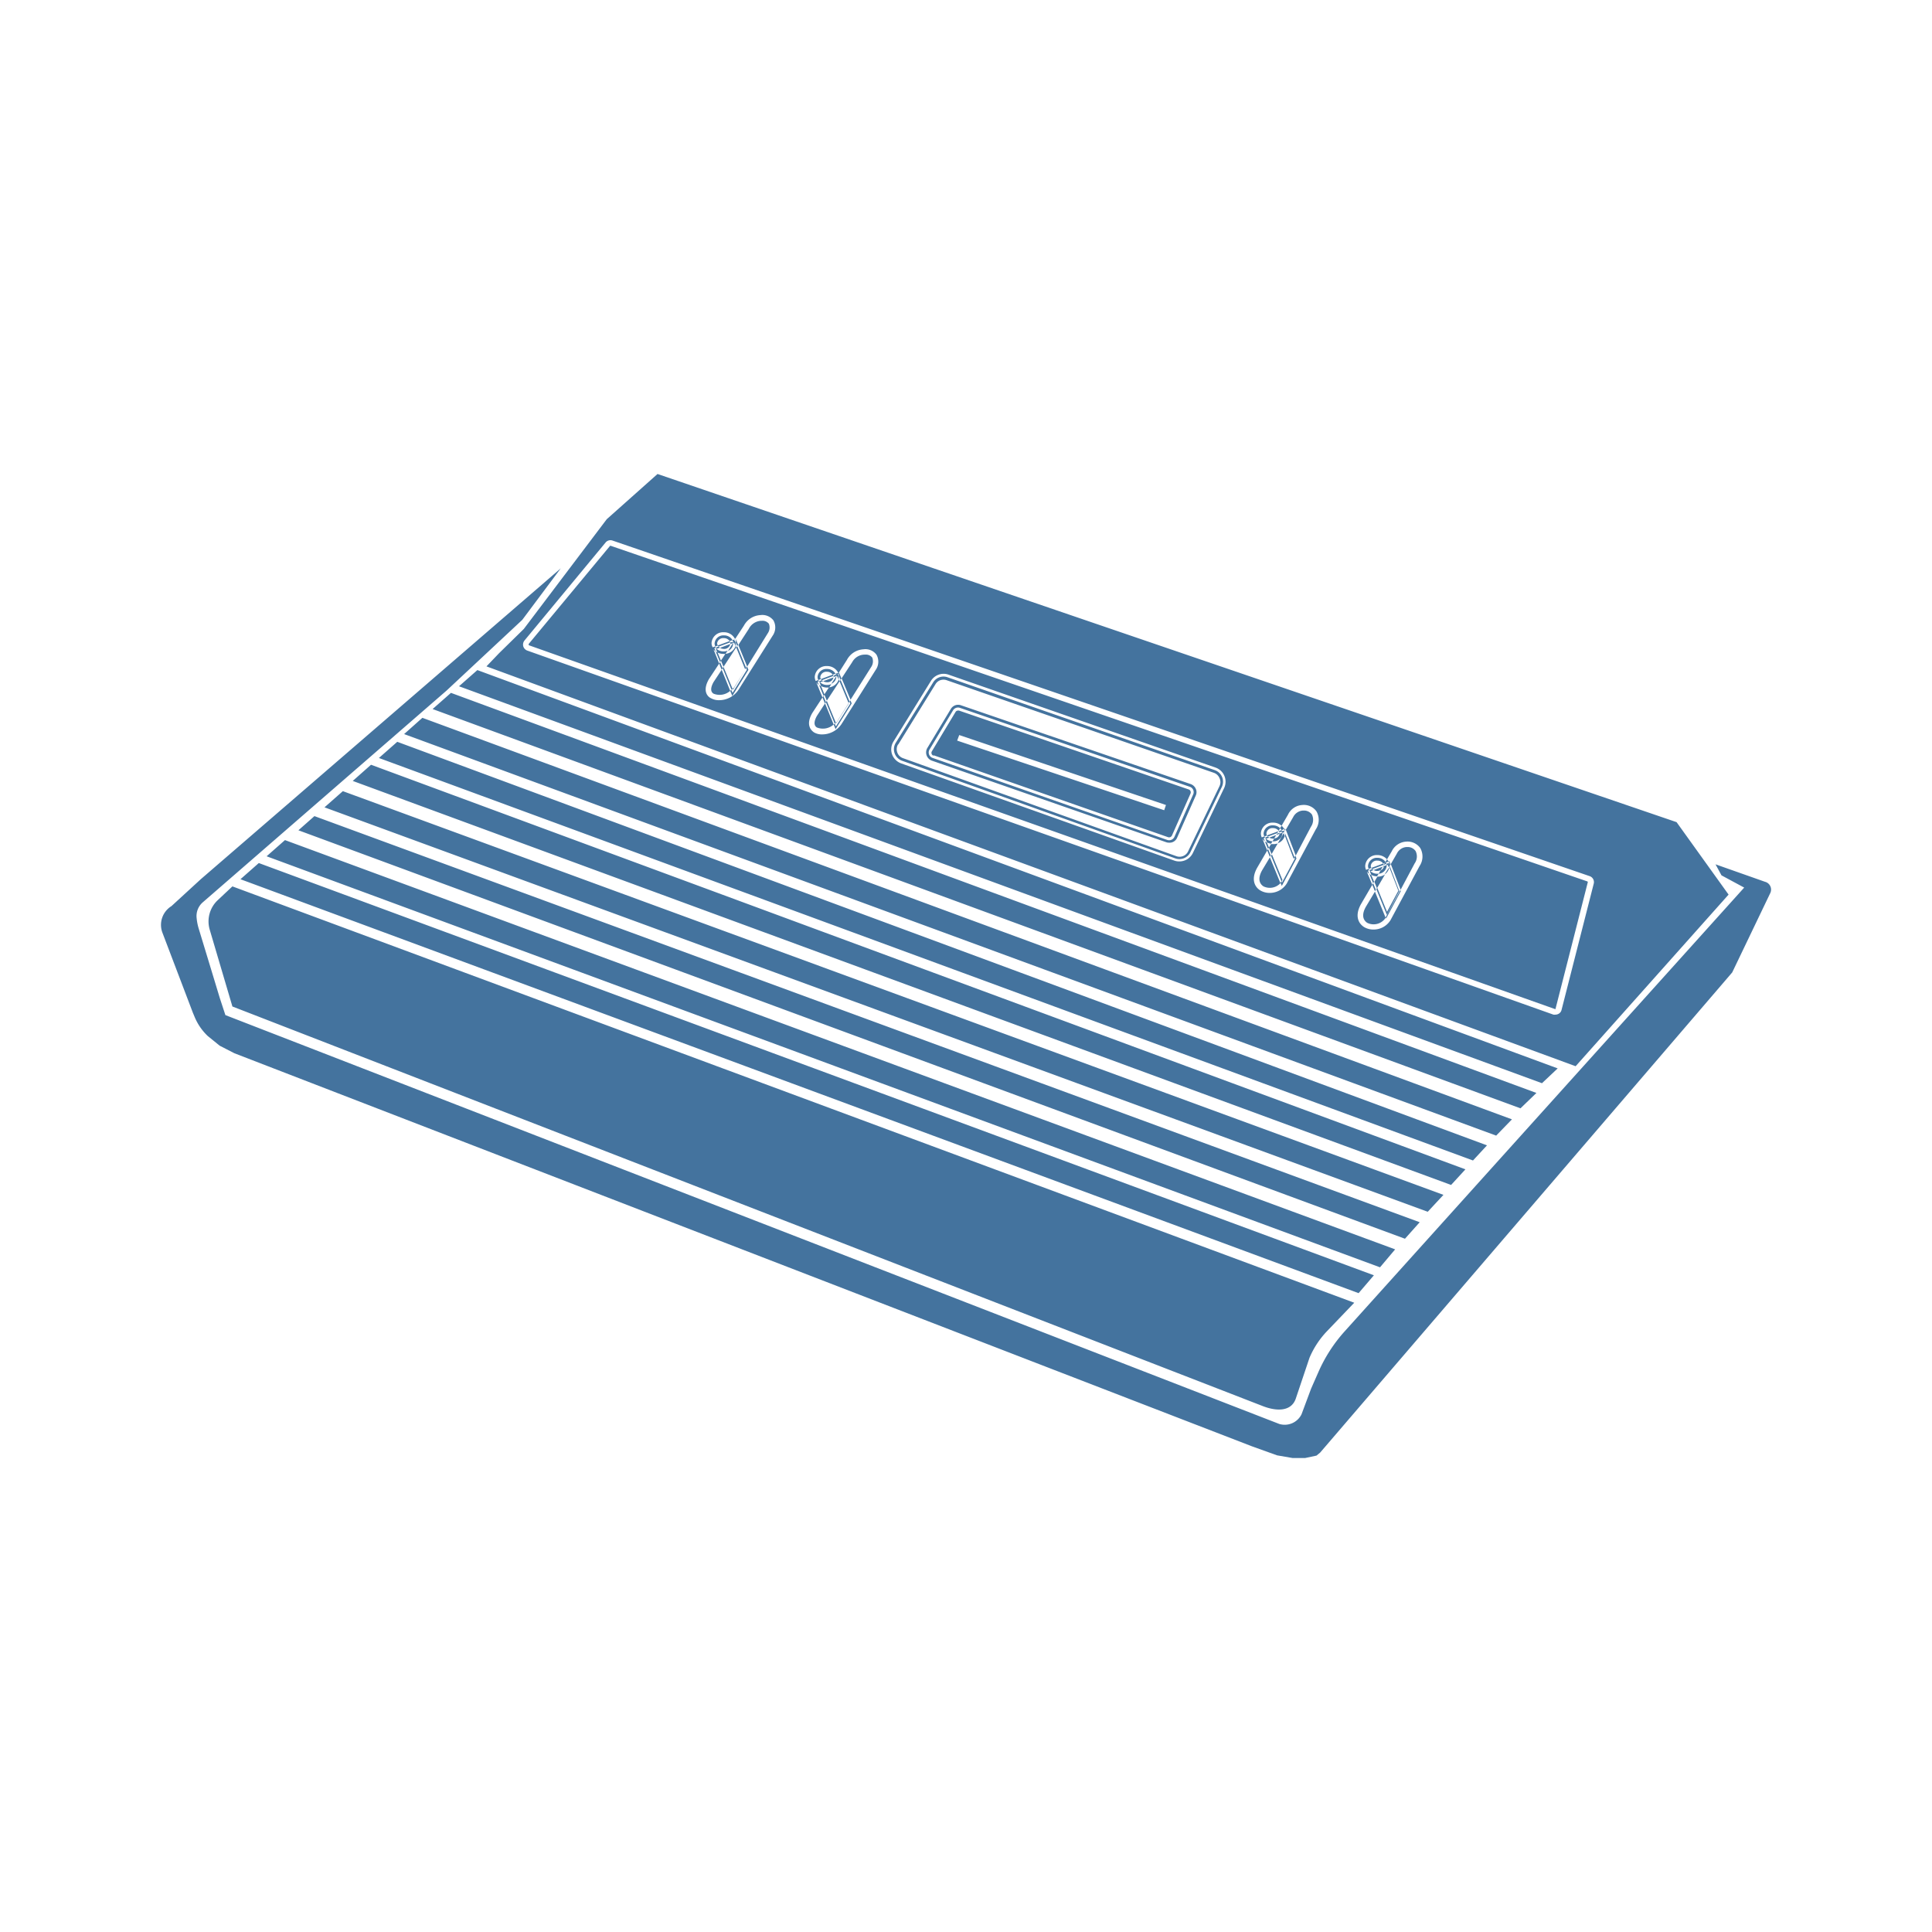 <?xml version="1.0" encoding="UTF-8"?>
<svg width="24px" fill="#44739e" height="24px" viewBox="0 0 24 24" version="1.1" xmlns="http://www.w3.org/2000/svg" xmlns:xlink="http://www.w3.org/1999/xlink">
            <path d="m 11.573,9.448 2.916,1.015 a 0.1,0.1 0 0 0 0.034,0.005 0.1,0.1 0 0 0 0.1,-0.063 l 0.231,-0.522 a 0.1,0.1 0 0 0 0,-0.085 A 0.109,0.109 0 0 0 14.791,9.74 L 11.937,8.761 a 0.105,0.105 0 0 0 -0.125,0.045 l -0.293,0.487 a 0.108,0.108 0 0 0 -0.008,0.091 0.107,0.107 0 0 0 0.062,0.064 z M 11.547,9.311 11.839,8.824 a 0.072,0.072 0 0 1 0.085,-0.031 l 2.854,0.98 a 0.07,0.07 0 0 1 0.042,0.1 l -0.231,0.523 A 0.072,0.072 0 0 1 14.5,10.434 L 11.585,9.415 A 0.071,0.071 0 0 1 11.547,9.311 Z M 11.6,9.383 14.511,10.4 a 0.039,0.039 0 0 0 0.047,-0.02 l 0.231,-0.522 a 0.039,0.039 0 0 0 0,-0.03 0.038,0.038 0 0 0 -0.022,-0.021 l -2.854,-0.98 h -0.012 a 0.036,0.036 0 0 0 -0.032,0.019 l -0.293,0.487 a 0.037,0.037 0 0 0 0.02,0.054 z M 11.916,9.131 14.484,10 14.462,10.065 11.89,9.2 Z M 11.205,9.45 14.6,10.663 a 0.152,0.152 0 0 0 0.188,-0.077 l 0.39,-0.81 A 0.152,0.152 0 0 0 15.091,9.567 L 11.77,8.413 a 0.15,0.15 0 0 0 -0.178,0.064 l -0.465,0.751 a 0.152,0.152 0 0 0 0.078,0.222 z m -0.048,-0.2 0.464,-0.751 a 0.115,0.115 0 0 1 0.1,-0.056 0.107,0.107 0 0 1 0.039,0.007 l 3.319,1.15 a 0.117,0.117 0 0 1 0.07,0.066 0.115,0.115 0 0 1 0,0.1 l -0.39,0.81 a 0.117,0.117 0 0 1 -0.145,0.06 L 11.217,9.418 a 0.115,0.115 0 0 1 -0.071,-0.072 0.114,0.114 0 0 1 0.011,-0.1 z M 9.073,7.993 V 8 l 0.03,-0.011 v 0 -0.013 L 9.07,7.98 Z M 8.944,8.045 A 0.076,0.076 0 0 1 8.927,8.032 L 8.892,8.045 8.904,8.059 Z M 9.107,7.993 v -0.008 0 l -0.063,0.1 A 0.1,0.1 0 0 0 9.107,7.993 Z m -0.199,0 A 0.076,0.076 0 0 1 8.99,7.927 0.086,0.086 0 0 1 9.064,7.964 L 9.1,7.952 A 0.12,0.12 0 0 0 8.993,7.893 0.109,0.109 0 0 0 8.877,7.993 0.085,0.085 0 0 0 8.886,8.031 L 8.918,8.019 A 0.059,0.059 0 0 1 8.908,7.993 Z M 9.106,7.985 H 9.12 l 0.018,0.042 a 0.143,0.143 0 0 0 0,-0.029 V 7.984 L 9.128,7.958 H 9.116 L 9.104,7.977 Z M 9.1,7.968 9.115,7.962 9.128,7.943 v 0 L 9.1,7.952 Z M 8.89,8.092 8.874,8.052 8.892,8.045 8.883,8.031 8.851,8.042 V 8.048 A 0.127,0.127 0 0 0 8.89,8.092 Z M 9.011,8.124 9.039,8.083 A 0.13,0.13 0 0 1 8.99,8.092 0.127,0.127 0 0 1 8.9,8.059 H 8.892 L 8.911,8.105 A 0.169,0.169 0 0 0 8.986,8.123 Z M 9.064,7.964 8.915,8.019 A 0.074,0.074 0 0 0 8.927,8.032 L 9.07,7.98 A 0.076,0.076 0 0 0 9.064,7.964 Z M 9.072,8 8.944,8.048 A 0.1,0.1 0 0 0 8.99,8.061 0.077,0.077 0 0 0 9.072,8 Z M 9.1,8.557 8.988,8.285 8.977,8.3 9.087,8.569 Z M 8.915,8.108 8.89,8.092 8.945,8.225 8.956,8.208 Z M 9.256,8.313 9.268,8.295 9.158,8.026 9.146,8.044 Z M 9.14,7.984 9.158,8.026 9.169,8.009 9.139,7.936 v 0 0 A 0.143,0.143 0 0 1 9.14,7.984 Z M 8.977,8.302 8.945,8.225 8.934,8.243 8.965,8.32 Z M 9.278,8.32 9.1,8.607 9.085,8.571 9.071,8.582 9.097,8.645 9.297,8.321 9.279,8.277 9.268,8.3 Z M 9.138,8.022 a 0.144,0.144 0 0 1 -0.127,0.1 L 8.956,8.206 8.988,8.283 9.146,8.042 Z m 0.12,0.296 v 0 L 9.118,8.541 9.1,8.557 9.105,8.569 Z m 1.097,0.092 v 0 L 10.389,8.397 V 8.38 L 10.356,8.392 Z M 10.225,8.462 10.209,8.45 10.174,8.463 10.186,8.476 Z M 10.389,8.41 V 8.4 L 10.327,8.494 A 0.1,0.1 0 0 0 10.389,8.41 Z m -0.199,0 a 0.075,0.075 0 0 1 0.082,-0.065 0.085,0.085 0 0 1 0.073,0.036 L 10.379,8.369 A 0.12,0.12 0 0 0 10.272,8.31 0.109,0.109 0 0 0 10.156,8.41 0.085,0.085 0 0 0 10.165,8.448 L 10.197,8.436 A 0.059,0.059 0 0 1 10.19,8.41 Z M 10.4,8.4 10.418,8.442 a 0.143,0.143 0 0 0 0,-0.029 V 8.4 L 10.408,8.374 H 10.401 L 10.385,8.398 Z M 10.172,8.509 10.156,8.469 10.174,8.463 10.165,8.448 10.133,8.459 v 0.007 a 0.151,0.151 0 0 0 0.039,0.043 z m 0.213,-0.124 0.02,-0.008 0.009,-0.013 V 8.357 L 10.382,8.369 Z M 10.3,8.541 10.328,8.497 A 0.119,0.119 0 0 1 10.274,8.509 0.127,0.127 0 0 1 10.188,8.476 H 10.18 l 0.019,0.046 a 0.158,0.158 0 0 0 0.075,0.019 z m 0.089,-0.14 -10e-4,10e-4 V 8.403 Z M 10.345,8.381 10.197,8.436 A 0.075,0.075 0 0 0 10.209,8.45 L 10.352,8.397 A 0.056,0.056 0 0 0 10.345,8.381 Z m 0.009,0.034 -0.129,0.047 a 0.1,0.1 0 0 0 0.047,0.013 0.077,0.077 0 0 0 0.082,-0.06 z M 10.383,8.978 10.271,8.706 10.26,8.723 10.37,8.991 Z M 10.541,8.732 10.553,8.714 10.442,8.447 10.43,8.464 Z M 10.2,8.525 10.175,8.509 10.231,8.646 10.243,8.629 Z m 0.06,0.198 -0.032,-0.077 -0.011,0.018 0.032,0.077 z M 10.563,8.739 10.384,9.024 10.37,8.991 10.356,9 10.38,9.058 10.58,8.738 10.564,8.7 10.553,8.718 Z M 10.422,8.4 10.442,8.446 10.453,8.429 10.421,8.352 v 0 L 10.414,8.363 A 0.117,0.117 0 0 1 10.422,8.4 Z M 10.42,8.439 a 0.146,0.146 0 0 1 -0.122,0.1 L 10.24,8.627 10.271,8.704 10.43,8.462 Z m 0.124,0.298 V 8.732 l -0.141,0.224 a 0.184,0.184 0 0 1 -0.017,0.022 v 0.009 z m 5.223,1.668 A 0.109,0.109 0 0 1 15.75,10.392 l -0.035,0.013 0.013,0.014 z m 0.126,-0.065 0.034,-0.013 -0.007,-0.015 -0.033,0.012 a 0.044,0.044 0 0 1 0.006,0.016 z m -0.064,0.075 -0.021,0.036 h 0.006 a 0.11,0.11 0 0 0 0.117,-0.1 v -0.007 l -0.035,0.012 a 0.071,0.071 0 0 1 -0.067,0.059 z m -0.097,-0.063 a 0.074,0.074 0 0 1 0.082,-0.065 0.087,0.087 0 0 1 0.07,0.033 l 0.018,-0.032 a 0.124,0.124 0 0 0 -0.088,-0.035 0.109,0.109 0 0 0 -0.117,0.1 0.079,0.079 0 0 0 0.009,0.038 l 0.033,-0.012 a 0.046,0.046 0 0 1 -0.007,-0.027 z m 0.211,-0.012 v 0.009 l 0.011,-0.02 -0.005,-0.011 -0.026,0.009 v 0.018 z m 0.018,-0.016 v 0.005 l 0.006,0.017 z m -0.248,0.128 -0.016,-0.04 0.018,-0.007 -0.009,-0.015 -0.031,0.012 v 0.006 a 0.151,0.151 0 0 0 0.038,0.044 z m 0.095,-10e-4 a 0.121,0.121 0 0 1 -0.08,-0.032 H 15.72 l 0.019,0.046 a 0.163,0.163 0 0 0 0.05,0.016 z m 0.065,0.024 A 0.138,0.138 0 0 0 15.96,10.384 L 15.947,10.349 Z M 15.92,10.312 15.953,10.3 A 0.123,0.123 0 0 0 15.92,10.258 l -0.018,0.03 a 0.084,0.084 0 0 1 0.018,0.024 z m -0.067,0.061 0.042,-0.016 v 0 -0.012 l -0.026,0.009 z m 0.027,-0.047 -0.141,0.052 a 0.053,0.053 0 0 0 0.011,0.014 l 0.117,-0.043 z m -0.051,0.089 0.024,-0.042 -0.086,0.032 a 0.1,0.1 0 0 0 0.047,0.013 z m 0.058,-0.091 -0.003,-0.004 -0.004,0.006 z m -0.148,0.144 a 0.226,0.226 0 0 1 -0.026,-0.016 l 0.039,0.094 0.011,-0.018 z m 0.185,0.475 0.157,-0.292 -0.117,-0.3 v 0.006 a 0.113,0.113 0 0 1 0,0.032 l 0.107,0.28 -0.14,0.262 -0.131,-0.318 -0.011,0.018 0.133,0.324 z m 0.162,-0.278 -0.161,0.3 -0.007,-0.017 -0.012,0.016 0.017,0.041 0.182,-0.341 -0.013,-0.035 -0.011,0.02 z M 15.969,10.31 15.963,10.296 h -0.01 a 0.135,0.135 0 0 1 0.008,0.024 z m -0.184,0.316 -0.033,-0.08 -0.01,0.019 0.033,0.08 z m 0.029,-0.14 h -0.025 l -0.026,0.044 0.033,0.08 0.077,-0.133 a 0.163,0.163 0 0 1 -0.059,0.009 z m 1.249,0.322 a 0.048,0.048 0 0 1 -0.016,-0.012 l -0.036,0.013 0.013,0.014 z m 0.127,-0.063 10e-4,-0.002 h -0.002 z m 10e-4,-0.002 0.032,-0.012 -0.007,-0.016 h -0.012 z m -0.04,0.068 -0.025,0.043 a 0.107,0.107 0 0 0 0.1,-0.1 v -0.008 l -0.035,0.013 a 0.062,0.062 0 0 1 -0.04,0.052 z m -0.123,-0.055 a 0.075,0.075 0 0 1 0.082,-0.065 0.086,0.086 0 0 1 0.073,0.036 l 0.021,-0.008 0.007,-0.012 a 0.12,0.12 0 0 0 -0.1,-0.051 0.11,0.11 0 0 0 -0.117,0.1 0.085,0.085 0 0 0 0.009,0.038 l 0.033,-0.012 a 0.048,0.048 0 0 1 -0.008,-0.026 z m 0.211,-0.013 0.013,0.032 0.009,-0.016 V 10.75 l -0.011,-0.029 -0.026,0.01 v 0.017 z M 17.01,10.855 16.993,10.816 17.011,10.809 17,10.794 16.969,10.806 v 0.006 a 0.137,0.137 0 0 0 0.041,0.043 z m 0.19,0.007 a 0.13,0.13 0 0 0 0.055,-0.075 V 10.775 Z M 17.126,10.854 H 17.11 a 0.125,0.125 0 0 1 -0.086,-0.032 h -0.008 l 0.019,0.046 a 0.153,0.153 0 0 0 0.071,0.018 z m 0.09,-0.139 0.033,-0.012 A 0.173,0.173 0 0 0 17.23,10.675 l -0.019,0.032 z m -0.025,0.046 v 0 -0.011 l -0.013,0.021 z m -0.008,-0.034 -0.148,0.055 a 0.053,0.053 0 0 0 0.012,0.014 l 0.142,-0.053 a 0.052,0.052 0 0 0 -0.006,-0.016 z m -0.032,0.084 0.026,-0.045 -0.114,0.042 a 0.09,0.09 0 0 0 0.088,0 z m -0.116,0.06 A 0.107,0.107 0 0 1 17.01,10.855 l 0.048,0.117 0.011,-0.019 z m 0.347,0.198 -0.119,-0.313 v 0 a 0.126,0.126 0 0 1 0,0.028 l 0.108,0.281 -0.141,0.262 -0.122,-0.3 -0.01,0.019 0.13,0.318 z m -0.119,-0.313 0.011,-0.019 -0.015,-0.038 h -0.01 a 0.124,0.124 0 0 1 0.011,0.047 z m -0.044,0.654 0.182,-0.34 -0.005,-0.014 -0.183,0.34 z m -0.128,-0.358 -0.033,-0.08 -0.011,0.019 0.033,0.08 z M 17.11,10.89 v 0 l -0.037,0.064 0.032,0.08 0.1,-0.171 A 0.166,0.166 0 0 1 17.11,10.89 Z m 0.463,-0.164 a 0.15,0.15 0 0 0 0.012,-0.154 0.119,0.119 0 0 0 -0.1,-0.05 h -0.012 a 0.144,0.144 0 0 0 -0.121,0.082 v 0 l -0.075,0.13 0.122,0.319 z M 6.571,8.016 19.317,12.535 h 0.007 v -0.006 l 0.4,-1.569 A 0.01,0.01 0 0 0 19.718,10.949 L 7.586,6.78 v 0 H 7.579 L 6.567,8 v 0.01 z m 10.337,3.213 0.139,-0.238 -0.074,-0.179 a 0.119,0.119 0 0 1 -0.014,-0.056 0.144,0.144 0 0 1 0.151,-0.134 0.159,0.159 0 0 1 0.12,0.053 l 0.059,-0.1 a 0.212,0.212 0 0 1 0.178,-0.12 0.193,0.193 0 0 1 0.176,0.08 0.213,0.213 0 0 1 -0.009,0.224 l -0.361,0.672 a 0.246,0.246 0 0 1 -0.212,0.116 0.226,0.226 0 0 1 -0.113,-0.029 c -0.074,-0.045 -0.123,-0.143 -0.04,-0.289 z m -1.289,-0.453 0.123,-0.211 -0.065,-0.157 a 0.119,0.119 0 0 1 -0.014,-0.056 0.143,0.143 0 0 1 0.151,-0.133 0.155,0.155 0 0 1 0.106,0.039 L 16,10.12 a 0.209,0.209 0 0 1 0.178,-0.12 0.191,0.191 0 0 1 0.176,0.08 0.211,0.211 0 0 1 -0.009,0.223 l -0.361,0.673 a 0.248,0.248 0 0 1 -0.212,0.116 0.226,0.226 0 0 1 -0.113,-0.029 C 15.585,11.02 15.536,10.921 15.619,10.776 Z M 11.1,9.21 11.564,8.459 a 0.185,0.185 0 0 1 0.22,-0.078 L 15.1,9.535 a 0.186,0.186 0 0 1 0.106,0.256 l -0.39,0.81 a 0.186,0.186 0 0 1 -0.167,0.1 0.174,0.174 0 0 1 -0.063,-0.011 L 11.194,9.483 A 0.188,0.188 0 0 1 11.081,9.369 0.186,0.186 0 0 1 11.1,9.21 Z m -1.01,-0.352 0.127,-0.194 -0.082,-0.2 a 0.132,0.132 0 0 1 -0.014,-0.056 0.144,0.144 0 0 1 0.151,-0.134 0.152,0.152 0 0 1 0.139,0.081 h 0.01 l 0.1,-0.158 a 0.248,0.248 0 0 1 0.205,-0.131 0.171,0.171 0 0 1 0.162,0.067 0.177,0.177 0 0 1 -0.01,0.189 l -0.424,0.672 a 0.29,0.29 0 0 1 -0.242,0.129 0.192,0.192 0 0 1 -0.1,-0.025 C 10.086,9.08 10,9.013 10.09,8.858 Z M 8.806,8.437 8.934,8.243 8.854,8.043 A 0.116,0.116 0 0 1 8.839,7.988 0.144,0.144 0 0 1 8.99,7.854 0.151,0.151 0 0 1 9.129,7.935 H 9.134 L 9.241,7.772 A 0.247,0.247 0 0 1 9.446,7.641 0.174,0.174 0 0 1 9.608,7.707 0.179,0.179 0 0 1 9.598,7.897 L 9.174,8.569 A 0.29,0.29 0 0 1 8.931,8.698 0.2,0.2 0 0 1 8.831,8.673 C 8.8,8.66 8.717,8.593 8.806,8.437 Z m 6.873,2.373 c -0.05,0.088 -0.045,0.159 0.015,0.2 a 0.179,0.179 0 0 0 0.212,-0.039 L 15.775,10.65 Z M 9.538,7.866 A 0.126,0.126 0 0 0 9.551,7.748 0.1,0.1 0 0 0 9.464,7.712 H 9.451 a 0.181,0.181 0 0 0 -0.149,0.1 v 0 l -0.13,0.2 0.11,0.268 z M 6.2,8.114 6.043,8.278 l 13.53,4.967 1.9,-2.132 -0.646,-0.9 L 8.168,5.888 7.537,6.45 6.507,7.813 Z M 7.523,6.739 A 0.078,0.078 0 0 1 7.609,6.715 l 12.139,4.169 a 0.078,0.078 0 0 1 0.05,0.093 l -0.4,1.569 a 0.074,0.074 0 0 1 -0.039,0.049 0.077,0.077 0 0 1 -0.036,0.009 0.075,0.075 0 0 1 -0.026,0 L 6.548,8.081 A 0.081,0.081 0 0 1 6.5,8.028 0.082,0.082 0 0 1 6.515,7.957 Z m 9.445,4.524 c -0.05,0.088 -0.045,0.159 0.015,0.2 a 0.178,0.178 0 0 0 0.23,-0.062 v 0 L 17.08,11.076 Z M 10.822,8.286 A 0.126,0.126 0 0 0 10.835,8.168 0.1,0.1 0 0 0 10.748,8.132 h -0.013 a 0.177,0.177 0 0 0 -0.149,0.094 v 0 l -0.131,0.2 0.111,0.266 z m 5.462,1.986 a 0.153,0.153 0 0 0 0.013,-0.154 0.121,0.121 0 0 0 -0.1,-0.049 h -0.011 a 0.146,0.146 0 0 0 -0.122,0.082 v 0 l -0.091,0.156 0.123,0.321 z M 8.864,8.473 c -0.022,0.039 -0.053,0.112 0,0.144 A 0.2,0.2 0 0 0 9.071,8.582 L 8.965,8.32 Z m 1.284,0.42 c -0.022,0.039 -0.053,0.112 0,0.144 A 0.2,0.2 0 0 0 10.356,9 L 10.249,8.738 Z M 19.35,13.272 5.93,8.324 5.702,8.525 19.155,13.456 Z M 19.086,13.577 5.602,8.607 5.374,8.808 18.888,13.768 Z M 18.782,13.905 5.247,8.917 5.02,9.119 18.586,14.107 Z m -0.31,0.323 -13.537,-5.013 -0.228,0.201 13.591,5 z M 18.204,14.526 4.609,9.5 4.382,9.701 18.026,14.72 Z M 17.931,14.843 4.259,9.828 4.031,10.029 17.736,15.053 Z m -0.295,0.34 -13.73,-5.045 -0.199,0.176 13.746,5.074 z M 17.331,15.52 3.54,10.436 3.312,10.637 17.143,15.743 Z m -0.264,0.322 -13.852,-5.121 -0.228,0.201 13.89,5.142 z M 2.705,11.182 a 0.362,0.362 0 0 0 -0.1,0.366 l 0.282,0.955 12.8,4.964 c 0.169,0.066 0.358,0.072 0.412,-0.1 l 0.168,-0.5 a 1.1,1.1 0 0 1 0.215,-0.328 L 16.823,16.183 2.887,11.011 Z m 19.221,-0.228 -0.615,-0.217 0.074,0.137 0.282,0.152 -4.96,5.509 a 1.892,1.892 0 0 0 -0.332,0.515 l -0.088,0.2 -0.119,0.319 a 0.233,0.233 0 0 1 -0.276,0.12 L 2.8,12.61 2.731,12.4 2.624,12.047 2.468,11.534 A 0.669,0.669 0 0 1 2.443,11.408 0.226,0.226 0 0 1 2.52,11.208 L 5.547,8.579 6.488,7.7 6.966,7.06 2.494,10.922 2.13,11.256 a 0.274,0.274 0 0 0 -0.112,0.331 l 0.377,0.991 0.02,0.048 a 0.692,0.692 0 0 0 0.166,0.244 l 0.148,0.12 0.183,0.094 12.641,4.883 0.312,0.112 0.192,0.033 h 0.156 l 0.141,-0.03 0.045,-0.037 5.119,-5.965 0.472,-0.984 a 0.1,0.1 0 0 0 -0.064,-0.142 z"/>

</svg>